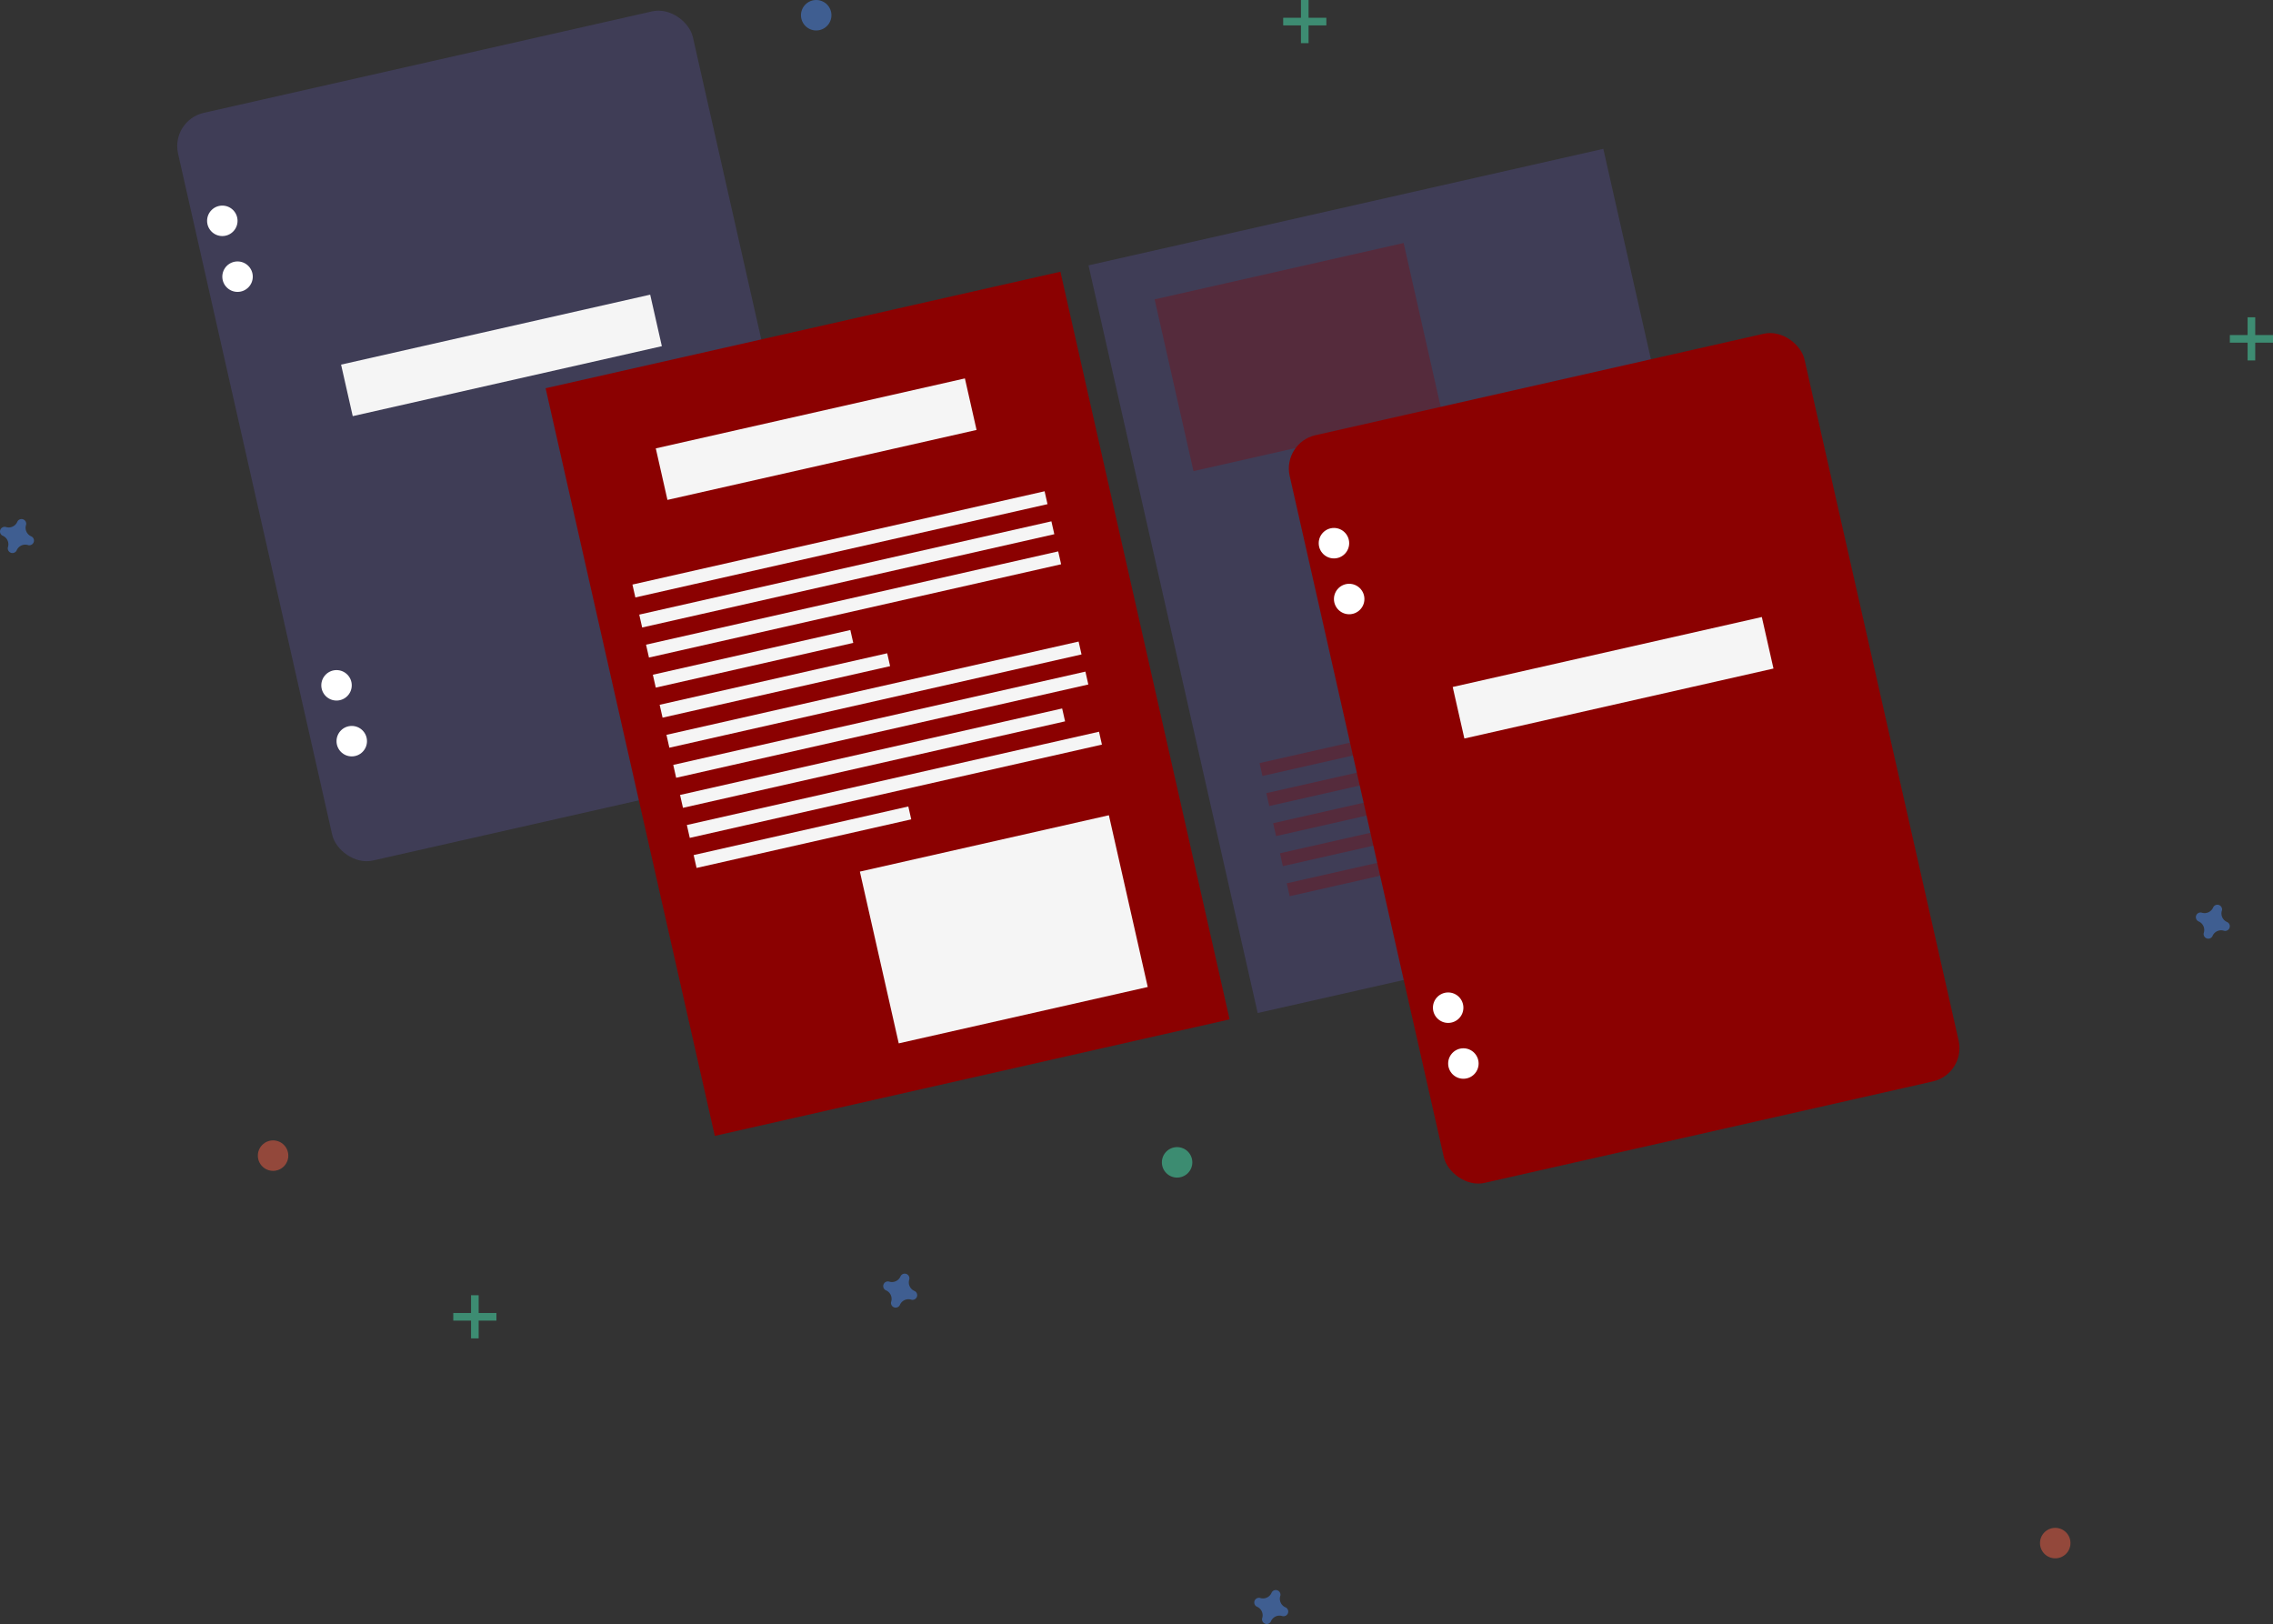 <svg id="f70d1d67-2307-47c9-95aa-2ba80c7f80c2" data-name="Layer 1" xmlns="http://www.w3.org/2000/svg" width="895.597"
  height="639.824" viewBox="0 0 895.597 639.824">
  <rect x="0" y="0" width="895.597" height="639.824" fill="#333333" stroke="none"/>
  <title>Working</title>
  <rect x="250.162" y="150.832" width="207.972" height="302.01" rx="13.435"
    transform="translate(-210.092 -44.47) rotate(-12.752)" fill="#3f3d56" />
  <circle cx="87.597" cy="87" r="6" fill="#fff" />
  <circle cx="93.597" cy="109" r="6" fill="#fff" />
  <circle cx="132.597" cy="270" r="6" fill="#fff" />
  <circle cx="138.597" cy="292" r="6" fill="#fff" />
  <rect x="287.349" y="259.698" width="124.876" height="20.813"
    transform="translate(-203.195 -46.215) rotate(-12.752)" fill="#f5f5f5" />
  <rect x="397.948" y="256.362" width="207.972" height="302.01"
    transform="translate(-229.741 -9.245) rotate(-12.752)" fill="#8b0101" />
  <rect x="611.855" y="207.952" width="207.972" height="302.01"
    transform="translate(-213.779 36.777) rotate(-12.752)" fill="#3f3d56" />
  <rect x="411.349" y="292.698" width="124.876" height="20.813"
    transform="translate(-207.42 -18.03) rotate(-12.752)" fill="#f5f5f5" />
  <rect x="399.915" y="341.947" width="166.502" height="5.203"
    transform="translate(-216.337 -14.937) rotate(-12.752)" fill="#f5f5f5" />
  <rect x="402.595" y="353.788" width="166.502" height="5.203"
    transform="translate(-218.885 -14.054) rotate(-12.752)" fill="#f5f5f5" />
  <rect x="405.275" y="365.629" width="166.502" height="5.203"
    transform="translate(-221.433 -13.17) rotate(-12.752)" fill="#f5f5f5" />
  <rect x="409.025" y="387.042" width="79.782" height="5.203"
    transform="translate(-227.136 -21.385) rotate(-12.752)" fill="#f5f5f5" />
  <rect x="411.555" y="397.543" width="91.923" height="5.203"
    transform="translate(-229.242 -19.228) rotate(-12.752)" fill="#f5f5f5" />
  <rect x="413.315" y="401.153" width="166.502" height="5.203"
    transform="translate(-229.076 -10.519) rotate(-12.752)" fill="#f5f5f5" />
  <rect x="415.995" y="412.994" width="166.502" height="5.203"
    transform="translate(-231.623 -9.636) rotate(-12.752)" fill="#f5f5f5" />
  <rect x="418.824" y="426.176" width="154.361" height="5.203"
    transform="translate(-234.613 -10.026) rotate(-12.752)" fill="#f5f5f5" />
  <rect x="421.355" y="436.677" width="166.502" height="5.203"
    transform="translate(-236.719 -7.868) rotate(-12.752)" fill="#f5f5f5" />
  <rect x="425.018" y="457.324" width="86.72" height="5.203"
    transform="translate(-242.17 -15.356) rotate(-12.752)" fill="#f5f5f5" />
  <rect x="647.926" y="420.513" width="91.923" height="5.203"
    transform="translate(-228.482 33.514) rotate(-12.752)" fill="#8b0101" opacity="0.3" />
  <rect x="649.686" y="424.123" width="166.502" height="5.203"
    transform="translate(-228.316 42.223) rotate(-12.752)" fill="#8b0101" opacity="0.3" />
  <rect x="652.366" y="435.964" width="166.502" height="5.203"
    transform="translate(-230.863 43.106) rotate(-12.752)" fill="#8b0101" opacity="0.3" />
  <rect x="655.196" y="449.146" width="154.361" height="5.203"
    transform="translate(-233.853 42.716) rotate(-12.752)" fill="#8b0101" opacity="0.3" />
  <rect x="657.726" y="459.647" width="166.502" height="5.203"
    transform="translate(-235.959 44.874) rotate(-12.752)" fill="#8b0101" opacity="0.3" />
  <rect x="497.422" y="461.518" width="100.595" height="69.376"
    transform="translate(-248.221 3.053) rotate(-12.752)" fill="#f5f5f5" />
  <rect x="613.555" y="236.07" width="100.595" height="69.376"
    transform="translate(-195.592 23.126) rotate(-12.752)" fill="#8b0101" opacity="0.3" />
  <rect x="709.585" y="306.806" width="100.595" height="69.376"
    transform="translate(-208.838 46.068) rotate(-12.752)" fill="#8b0101" opacity="0.3" />
  <g opacity="0.5">
    <rect x="185.597" y="510.286" width="3" height="17" fill="#47e6b1" />
    <rect x="337.799" y="640.374" width="3" height="17" transform="translate(835.972 179.488) rotate(90)"
      fill="#47e6b1" />
  </g>
  <g opacity="0.5">
    <rect x="512.597" width="3" height="17" fill="#47e6b1" />
    <rect x="664.799" y="130.088" width="3" height="17" transform="translate(652.685 -657.799) rotate(90)"
      fill="#47e6b1" />
  </g>
  <g opacity="0.5">
    <rect x="885.597" y="125" width="3" height="17" fill="#47e6b1" />
    <rect x="1037.799" y="255.088" width="3" height="17" transform="translate(1150.685 -905.799) rotate(90)"
      fill="#47e6b1" />
  </g>
  <path
    d="M512.491,638.68a3.675,3.675,0,0,1-2.047-4.441,1.766,1.766,0,0,0,.08-.408h0a1.843,1.843,0,0,0-3.31-1.221h0a1.766,1.766,0,0,0-.204.362,3.675,3.675,0,0,1-4.441,2.047,1.766,1.766,0,0,0-.408-.08h0a1.843,1.843,0,0,0-1.221,3.31h0a1.766,1.766,0,0,0,.362.204,3.675,3.675,0,0,1,2.047,4.441,1.766,1.766,0,0,0-.08.408h0a1.843,1.843,0,0,0,3.31,1.221h0a1.766,1.766,0,0,0,.204-.362,3.675,3.675,0,0,1,4.441-2.047,1.766,1.766,0,0,0,.408.08h0a1.843,1.843,0,0,0,1.221-3.31h0A1.766,1.766,0,0,0,512.491,638.68Z"
    transform="translate(-152.201 -130.088)" fill="#4d8af0" opacity="0.5" />
  <path
    d="M658.689,763.33a3.675,3.675,0,0,1-2.047-4.441,1.766,1.766,0,0,0,.08-.408h0a1.843,1.843,0,0,0-3.31-1.221h0a1.766,1.766,0,0,0-.204.362,3.675,3.675,0,0,1-4.441,2.047,1.766,1.766,0,0,0-.408-.08h0a1.843,1.843,0,0,0-1.221,3.31h0a1.766,1.766,0,0,0,.362.204,3.675,3.675,0,0,1,2.047,4.441,1.766,1.766,0,0,0-.08.408h0a1.843,1.843,0,0,0,3.31,1.221h0a1.766,1.766,0,0,0,.204-.362,3.675,3.675,0,0,1,4.441-2.047,1.766,1.766,0,0,0,.408.08h0a1.843,1.843,0,0,0,1.221-3.31h0A1.766,1.766,0,0,0,658.689,763.33Z"
    transform="translate(-152.201 -130.088)" fill="#4d8af0" opacity="0.5" />
  <path
    d="M164.491,341.393a3.675,3.675,0,0,1-2.047-4.441,1.766,1.766,0,0,0,.08-.408h0a1.843,1.843,0,0,0-3.31-1.221h0a1.766,1.766,0,0,0-.204.362,3.675,3.675,0,0,1-4.441,2.047,1.766,1.766,0,0,0-.408-.08h0a1.843,1.843,0,0,0-1.221,3.31h0a1.767,1.767,0,0,0,.362.204,3.675,3.675,0,0,1,2.047,4.441,1.766,1.766,0,0,0-.08.408h0a1.843,1.843,0,0,0,3.31,1.221h0a1.766,1.766,0,0,0,.204-.362,3.675,3.675,0,0,1,4.441-2.047,1.766,1.766,0,0,0,.408.08h0a1.843,1.843,0,0,0,1.221-3.31h0A1.766,1.766,0,0,0,164.491,341.393Z"
    transform="translate(-152.201 -130.088)" fill="#4d8af0" opacity="0.5" />
  <path
    d="M1029.689,493.33a3.675,3.675,0,0,1-2.047-4.441,1.766,1.766,0,0,0,.08-.408h0a1.843,1.843,0,0,0-3.31-1.221h0a1.766,1.766,0,0,0-.204.362,3.675,3.675,0,0,1-4.441,2.047,1.766,1.766,0,0,0-.408-.08h0a1.843,1.843,0,0,0-1.221,3.31h0a1.766,1.766,0,0,0,.362.204,3.675,3.675,0,0,1,2.047,4.441,1.766,1.766,0,0,0-.08.408h0a1.843,1.843,0,0,0,3.31,1.221h0a1.766,1.766,0,0,0,.204-.362,3.675,3.675,0,0,1,4.441-2.047,1.766,1.766,0,0,0,.408.08h0a1.843,1.843,0,0,0,1.221-3.31h0A1.766,1.766,0,0,0,1029.689,493.33Z"
    transform="translate(-152.201 -130.088)" fill="#4d8af0" opacity="0.5" />
  <circle cx="107.597" cy="455.286" r="6" fill="#f55f44" opacity="0.5" />
  <circle cx="321.597" cy="6" r="6" fill="#4d8af0" opacity="0.5" />
  <circle cx="463.796" cy="457.937" r="6" fill="#47e6b1" opacity="0.5" />
  <circle cx="809.796" cy="607.937" r="6" fill="#f55f44" opacity="0.5" />
  <rect x="688.162" y="277.832" width="207.972" height="302.01" rx="13.435"
    transform="translate(-227.321 55.345) rotate(-12.752)" fill="#8b0101" />
  <circle cx="525.597" cy="214" r="6" fill="#fff" />
  <circle cx="531.597" cy="236" r="6" fill="#fff" />
  <circle cx="570.597" cy="397" r="6" fill="#fff" />
  <circle cx="576.597" cy="419" r="6" fill="#fff" />
  <rect x="725.349" y="386.698" width="124.876" height="20.813"
    transform="translate(-220.424 53.599) rotate(-12.752)" fill="#f5f5f5" />
</svg>